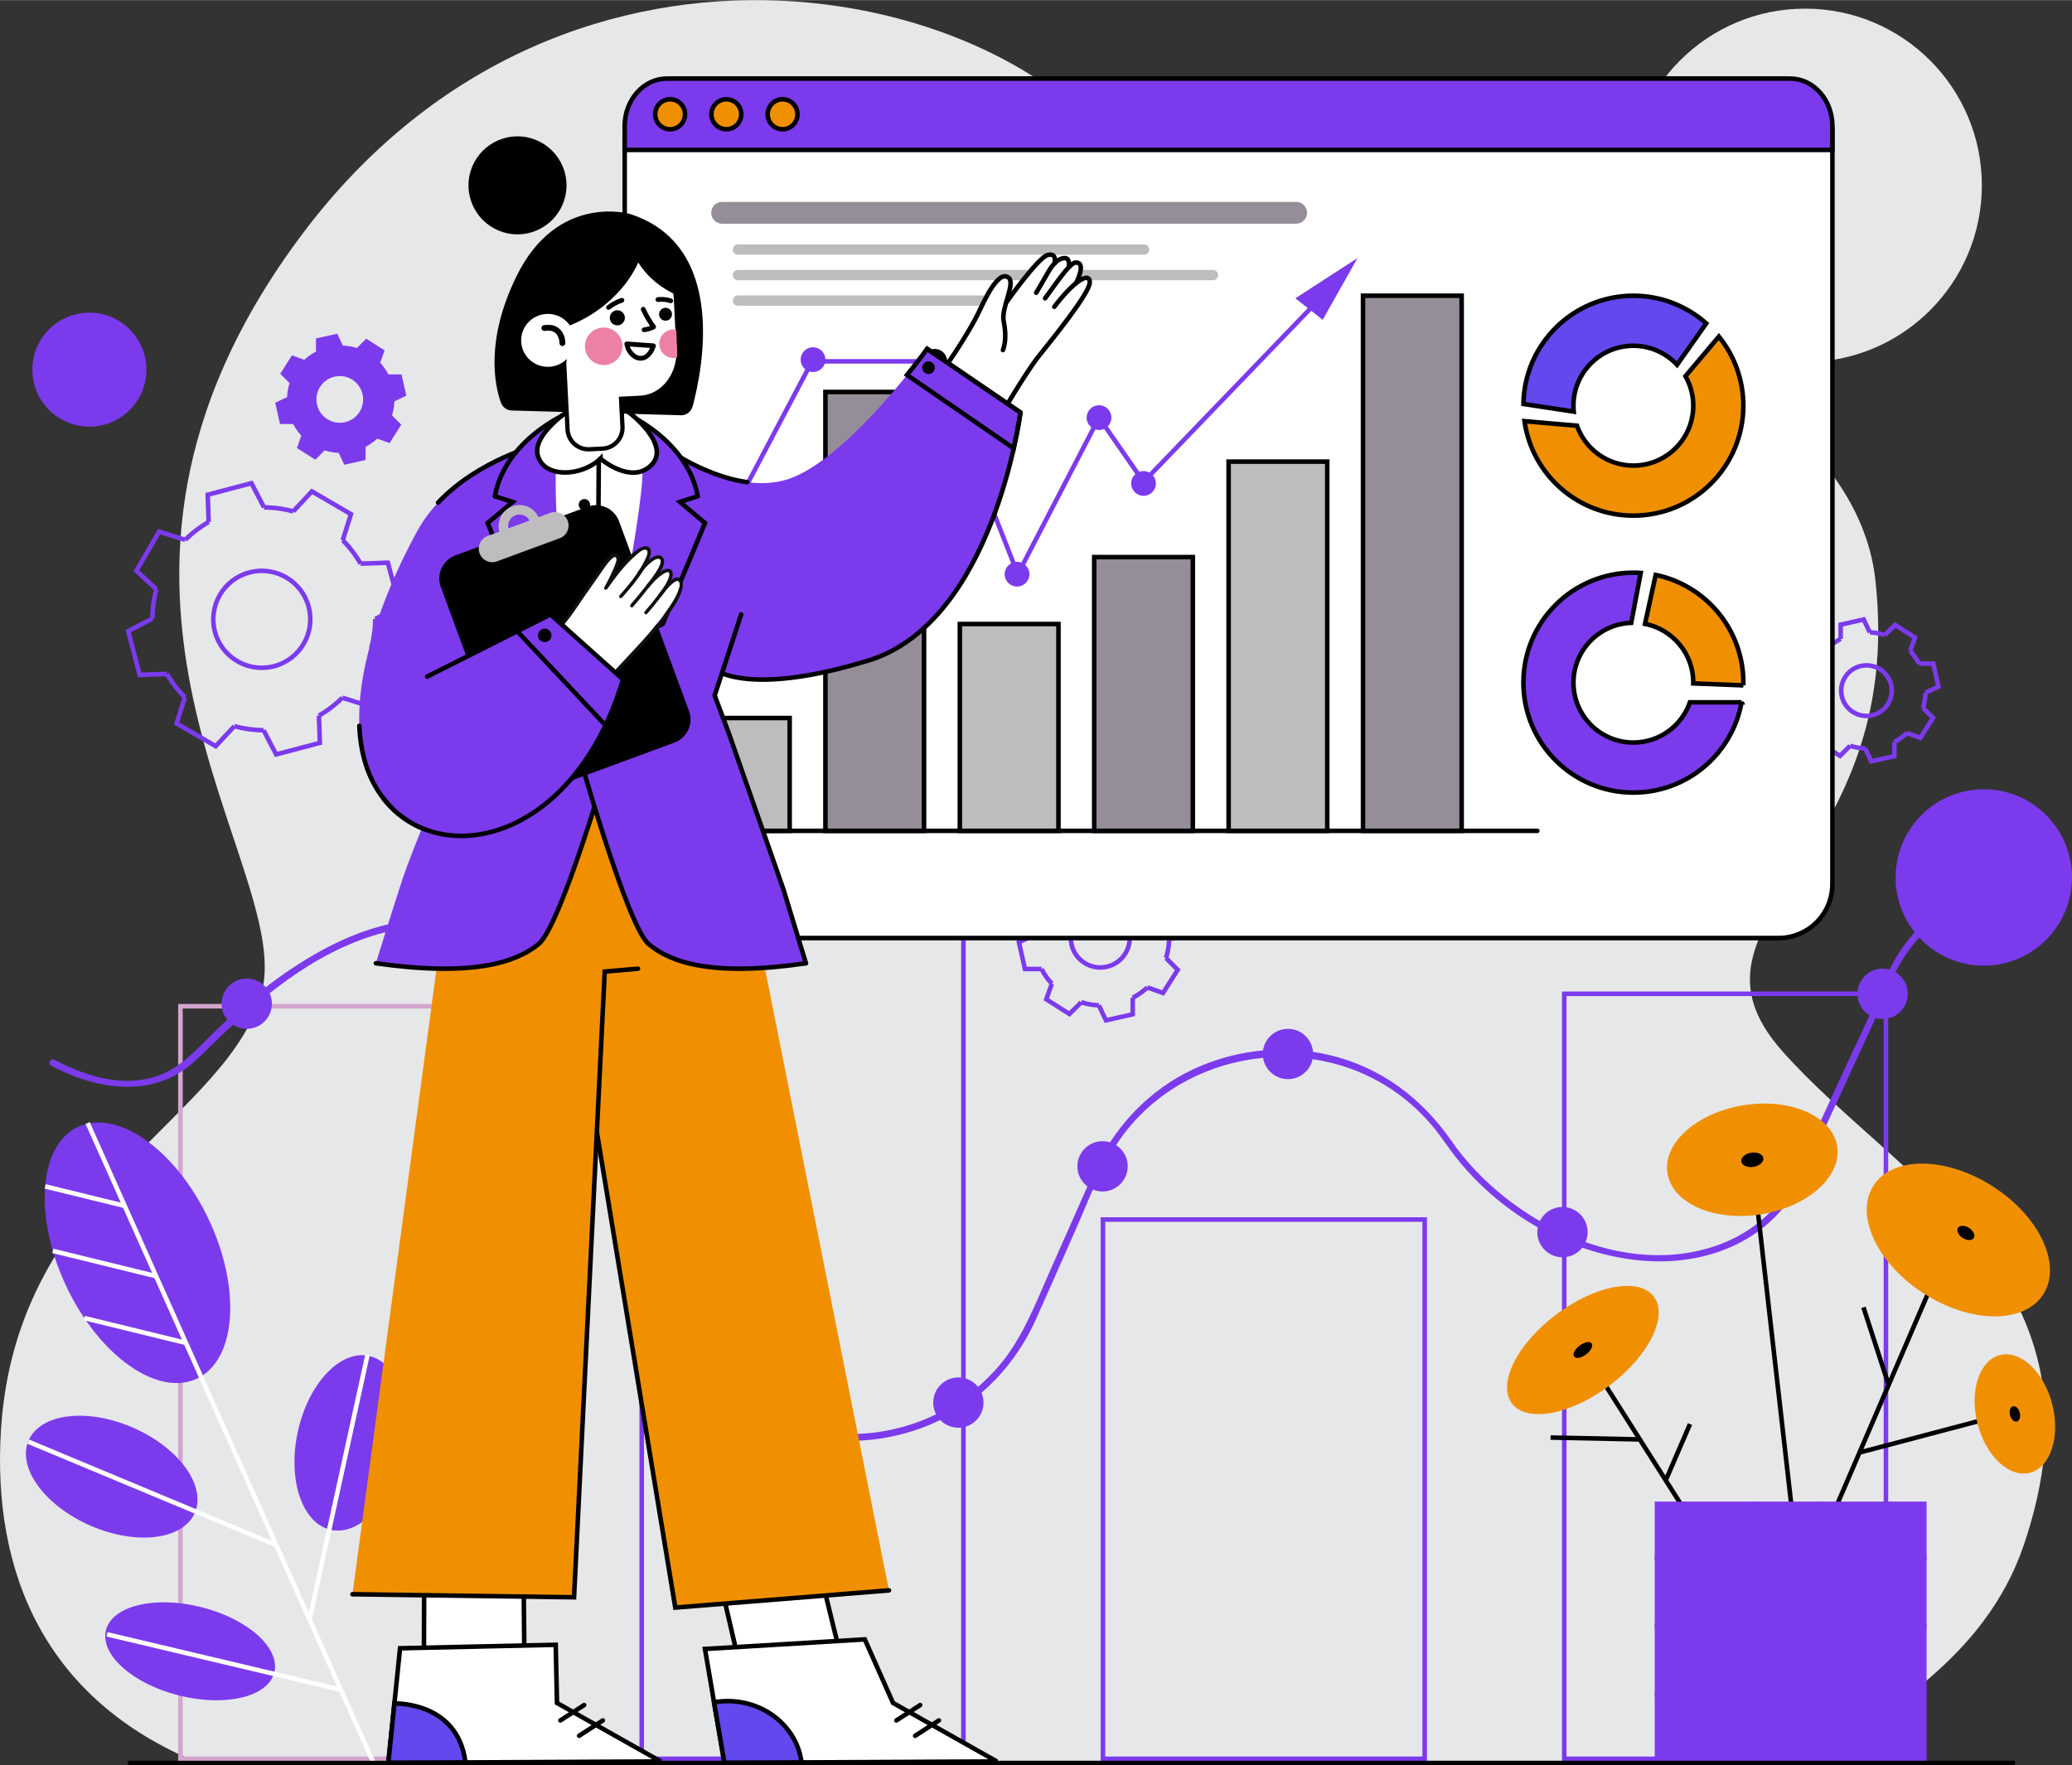 <?xml version="1.0" encoding="UTF-8"?>
<!DOCTYPE svg PUBLIC "-//W3C//DTD SVG 1.1//EN" "http://www.w3.org/Graphics/SVG/1.1/DTD/svg11.dtd">
<!-- Creator: CorelDRAW (Evaluation Version) -->
<svg xmlns="http://www.w3.org/2000/svg" xml:space="preserve" width="1901px" height="1620px" version="1.1" shape-rendering="geometricPrecision" text-rendering="geometricPrecision" image-rendering="optimizeQuality" fill-rule="evenodd" clip-rule="evenodd"
viewBox="0 0 190100 161978"
 xmlns:xlink="http://www.w3.org/1999/xlink"
 xmlns:xodm="http://www.corel.com/coreldraw/odm/2003">
 <rect x="0" y="0" width="190100" height="161978" fill="#333333" stroke="none"/>
 <g id="OBJECTS">
  <path fill="#7C3AED" fill-rule="nonzero" d="M190100 80508c0,4470 -3623,8093 -8093,8093 -4469,0 -8092,-3623 -8092,-8093 0,-4469 3623,-8092 8092,-8092 4470,0 8093,3623 8093,8092z"/>
  <path fill="#7C3AED" fill-rule="nonzero" d="M13433 33910c0,2889 -2342,5231 -5231,5231 -2889,0 -5231,-2342 -5231,-5231 0,-2889 2342,-5231 5231,-5231 2889,0 5231,2342 5231,5231z"/>
  <path fill="#E6E7E8" fill-rule="nonzero" d="M181829 16998c0,8956 -7260,16216 -16216,16216 -8956,0 -16216,-7260 -16216,-16216 0,-8956 7260,-16216 16216,-16216 8956,0 16216,7260 16216,16216z"/>
  <path fill="#E6E7E8" fill-rule="nonzero" d="M18200 161751l147781 0c6656,-4443 16125,-9553 19671,-19909 8395,-24523 -11374,-33251 -22140,-45405 -10765,-12154 11512,-17187 8533,-43357 -1532,-13462 -19523,-25764 -37923,-19294 -18400,6470 -21070,-1230 -29599,-16923 -9914,-18244 -52267,-28139 -76819,4647 -24552,32787 -868,57630 -3645,69355 -2776,11725 -22559,17769 -23971,40335 -819,13075 4014,24779 18112,30551z"/>
  <polygon fill="none" fill-rule="nonzero" stroke="#7C3AED" stroke-width="417" stroke-miterlimit="10" points="143515,161384 173030,161384 173030,91184 143515,91184 "/>
  <polygon fill="none" fill-rule="nonzero" stroke="#7C3AED" stroke-width="417" stroke-miterlimit="10" points="58875,161384 88390,161384 88390,65223 58875,65223 "/>
  <polygon fill="none" fill-rule="nonzero" stroke="#D4A5CF" stroke-width="417" stroke-miterlimit="10" points="16555,161384 46070,161384 46070,92326 16555,92326 "/>
  <polygon fill="none" fill-rule="nonzero" stroke="#7C3AED" stroke-width="417" stroke-miterlimit="10" points="101195,161384 130710,161384 130710,111901 101195,111901 "/>
  <polyline fill="none" stroke="#7C3AED" stroke-width="417" stroke-miterlimit="10" points="168874,58618 168877,57311 170987,56838 171548,58018 "/>
  <path fill="none" stroke="#7C3AED" stroke-width="417" stroke-miterlimit="10" d="M171548 58018c478,18 944,101 1389,242"/>
  <polyline fill="none" stroke="#7C3AED" stroke-width="417" stroke-miterlimit="10" points="172937,58260 173864,57337 175691,58495 175252,59726 "/>
  <path fill="none" stroke="#7C3AED" stroke-width="417" stroke-miterlimit="10" d="M175252 59726c317,343 592,730 812,1153"/>
  <polyline fill="none" stroke="#7C3AED" stroke-width="417" stroke-miterlimit="10" points="176064,60879 177371,60882 177845,62993 176664,63553 "/>
  <path fill="none" stroke="#7C3AED" stroke-width="417" stroke-miterlimit="10" d="M176664 63553c-19,478 -101,944 -242,1389"/>
  <polyline fill="none" stroke="#7C3AED" stroke-width="417" stroke-miterlimit="10" points="176422,64942 177345,65869 176187,67696 174956,67257 "/>
  <path fill="none" stroke="#7C3AED" stroke-width="417" stroke-miterlimit="10" d="M174956 67257c-343,318 -729,592 -1153,813"/>
  <polyline fill="none" stroke="#7C3AED" stroke-width="417" stroke-miterlimit="10" points="173803,68070 173800,69376 171689,69850 171129,68669 "/>
  <path fill="none" stroke="#7C3AED" stroke-width="417" stroke-miterlimit="10" d="M171129 68669c-478,-18 -944,-101 -1389,-242"/>
  <polyline fill="none" stroke="#7C3AED" stroke-width="417" stroke-miterlimit="10" points="169740,68427 168813,69350 166986,68192 167425,66961 "/>
  <path fill="none" stroke="#7C3AED" stroke-width="417" stroke-miterlimit="10" d="M167425 66961c-317,-343 -592,-729 -812,-1153"/>
  <polyline fill="none" stroke="#D4A5CF" stroke-width="417" stroke-miterlimit="10" points="166613,65808 165306,65805 164832,63695 166013,63134 "/>
  <path fill="none" stroke="#7C3AED" stroke-width="417" stroke-miterlimit="10" d="M166013 63134c18,-478 101,-944 242,-1389"/>
  <polyline fill="none" stroke="#D4A5CF" stroke-width="417" stroke-miterlimit="10" points="166255,61745 165332,60818 166490,58991 167722,59430 "/>
  <path fill="none" stroke="#7C3AED" stroke-width="417" stroke-miterlimit="10" d="M167722 59430c342,-317 729,-592 1152,-812"/>
  <path fill="none" stroke="#7C3AED" stroke-width="417" stroke-miterlimit="10" d="M168979 63873c280,1250 1521,2037 2772,1756 1250,-280 2036,-1521 1756,-2772 -281,-1250 -1522,-2036 -2772,-1756 -1251,281 -2037,1521 -1756,2772z"/>
  <polyline fill="none" stroke="#D4A5CF" stroke-width="417" stroke-miterlimit="10" points="98189,80541 98193,79020 100650,78469 101303,79843 "/>
  <path fill="none" stroke="#D4A5CF" stroke-width="417" stroke-miterlimit="10" d="M101303 79843c556,21 1099,118 1617,282"/>
  <polyline fill="none" stroke="#D4A5CF" stroke-width="417" stroke-miterlimit="10" points="102920,80125 103999,79050 106126,80398 105616,81832 "/>
  <path fill="none" stroke="#D4A5CF" stroke-width="417" stroke-miterlimit="10" d="M105616 81832c369,399 689,849 945,1342"/>
  <polyline fill="none" stroke="#D4A5CF" stroke-width="417" stroke-miterlimit="10" points="106561,83174 108083,83177 108634,85635 107260,86288 "/>
  <path fill="none" stroke="#7C3AED" stroke-width="417" stroke-miterlimit="10" d="M107260 86288c-22,555 -119,1099 -282,1617"/>
  <polyline fill="none" stroke="#7C3AED" stroke-width="417" stroke-miterlimit="10" points="106978,87905 108052,88984 106704,91111 105270,90600 "/>
  <path fill="none" stroke="#7C3AED" stroke-width="417" stroke-miterlimit="10" d="M105270 90600c-399,370 -848,689 -1342,946"/>
  <polyline fill="none" stroke="#7C3AED" stroke-width="417" stroke-miterlimit="10" points="103928,91546 103925,93067 101467,93619 100815,92244 "/>
  <path fill="none" stroke="#7C3AED" stroke-width="417" stroke-miterlimit="10" d="M100815 92244c-556,-22 -1100,-118 -1618,-281"/>
  <polyline fill="none" stroke="#7C3AED" stroke-width="417" stroke-miterlimit="10" points="99197,91963 98119,93037 95992,91689 96502,90255 "/>
  <path fill="none" stroke="#7C3AED" stroke-width="417" stroke-miterlimit="10" d="M96502 90255c-369,-399 -689,-849 -946,-1342"/>
  <polyline fill="none" stroke="#7C3AED" stroke-width="417" stroke-miterlimit="10" points="95556,88913 94035,88909 93484,86452 94858,85799 "/>
  <path fill="none" stroke="#D4A5CF" stroke-width="417" stroke-miterlimit="10" d="M94858 85799c22,-555 118,-1099 282,-1617"/>
  <polyline fill="none" stroke="#D4A5CF" stroke-width="417" stroke-miterlimit="10" points="95140,84182 94066,83103 95414,80976 96848,81486 "/>
  <path fill="none" stroke="#D4A5CF" stroke-width="417" stroke-miterlimit="10" d="M96848 81486c398,-369 848,-688 1341,-945"/>
  <path fill="none" stroke="#7C3AED" stroke-width="417" stroke-miterlimit="10" d="M98311 86660c327,1456 1772,2371 3228,2045 1455,-327 2371,-1772 2044,-3228 -326,-1456 -1771,-2371 -3227,-2044 -1456,326 -2371,1771 -2045,3227z"/>
  <path fill="#7C3AED" d="M28986 32255l2 -1208 1951 -437 518 1090c441,18 873,94 1284,224l856 -853 1689 1070 -405 1139c293,316 547,674 750,1065l1208 3 438 1951 -1091 518c-18,441 -94,872 -224,1284l853 856 -1070 1689 -1138 -406c-317,294 -674,547 -1066,751l-2 1208 -1951 437 -518 -1091c-442,-17 -873,-93 -1284,-223l-857 852 -1688 -1070 405 -1138c-293,-316 -547,-674 -751,-1065l-1208 -3 -437 -1951 1091 -518c17,-441 94,-872 223,-1284l-852 -856 1070 -1689 1138 405c317,-293 674,-546 1066,-750zm96 4857l0 0c259,1156 1406,1883 2562,1623 1156,-259 1883,-1406 1623,-2562 -259,-1155 -1406,-1882 -2562,-1623 -1155,259 -1882,1406 -1623,2562z"/>
  <polyline fill="none" stroke="#7C3AED" stroke-width="417" stroke-miterlimit="10" points="19144,47891 19057,45386 23068,44329 24226,46551 "/>
  <path fill="none" stroke="#7C3AED" stroke-width="417" stroke-miterlimit="10" d="M24226 46551c916,2 1816,128 2679,365"/>
  <polyline fill="none" stroke="#7C3AED" stroke-width="417" stroke-miterlimit="10" points="26905,46916 28615,45082 32199,47171 31446,49562 "/>
  <path fill="none" stroke="#7C3AED" stroke-width="417" stroke-miterlimit="10" d="M31446 49562c632,634 1186,1356 1638,2152"/>
  <polyline fill="none" stroke="#7C3AED" stroke-width="417" stroke-miterlimit="10" points="33084,51714 35589,51626 36646,55638 34424,56796 "/>
  <path fill="none" stroke="#7C3AED" stroke-width="417" stroke-miterlimit="10" d="M34424 56796c-3,916 -128,1816 -365,2679"/>
  <polyline fill="none" stroke="#7C3AED" stroke-width="417" stroke-miterlimit="10" points="34059,59475 35893,61185 33804,64769 31412,64016 "/>
  <path fill="none" stroke="#7C3AED" stroke-width="417" stroke-miterlimit="10" d="M31412 64016c-634,632 -1355,1186 -2151,1638"/>
  <polyline fill="none" stroke="#7C3AED" stroke-width="417" stroke-miterlimit="10" points="29261,65654 29348,68159 25337,69216 24179,66993 "/>
  <path fill="none" stroke="#7C3AED" stroke-width="417" stroke-miterlimit="10" d="M24179 66993c-917,-1 -1817,-127 -2680,-364"/>
  <polyline fill="none" stroke="#7C3AED" stroke-width="417" stroke-miterlimit="10" points="21499,66629 19789,68462 16206,66374 16959,63982 "/>
  <path fill="none" stroke="#7C3AED" stroke-width="417" stroke-miterlimit="10" d="M16959 63982c-632,-633 -1186,-1355 -1639,-2151"/>
  <polyline fill="none" stroke="#7C3AED" stroke-width="417" stroke-miterlimit="10" points="15320,61831 12816,61918 11758,57907 13981,56749 "/>
  <path fill="none" stroke="#7C3AED" stroke-width="417" stroke-miterlimit="10" d="M13981 56749c2,-916 127,-1817 365,-2680"/>
  <polyline fill="none" stroke="#7C3AED" stroke-width="417" stroke-miterlimit="10" points="14346,54069 12512,52360 14601,48776 16992,49529 "/>
  <path fill="none" stroke="#7C3AED" stroke-width="417" stroke-miterlimit="10" d="M16992 49529c634,-632 1356,-1185 2152,-1638"/>
  <path fill="none" stroke="#7C3AED" stroke-width="417" stroke-miterlimit="10" d="M19717 57955c627,2376 3061,3795 5437,3168 2376,-626 3795,-3060 3169,-5436 -626,-2377 -3061,-3796 -5437,-3169 -2376,626 -3795,3060 -3169,5437z"/>
  <path fill="#7C3AED" fill-rule="nonzero" d="M187171 81590c-4848,-560 -9312,974 -12306,4924 -1516,1999 -2353,4231 -3300,6521 -448,1082 -983,2137 -1472,3201 -1406,3056 -2824,6106 -4218,9168 -766,1682 -1372,3321 -2546,4788 -1373,1716 -3183,3051 -5224,3865 -8952,3572 -19802,-1952 -24950,-9384 -2702,-3902 -6479,-6758 -11171,-7865 -4427,-1044 -9183,-453 -13214,1654 -3820,1996 -6724,5272 -8466,9190 -1340,3013 -2672,6029 -4008,9043 -1303,2943 -2454,6011 -4541,8510 -2877,3444 -7006,5661 -11450,6235 -4326,559 -8817,-415 -12480,-2796 -3460,-2249 -5919,-5652 -7237,-9539 -2107,-6217 -4182,-12445 -6274,-18668 -857,-2551 -1622,-5175 -2837,-7584 -2074,-4114 -5524,-7574 -10229,-8298 -4944,-761 -9894,1350 -13968,3974 -2797,1802 -5363,3960 -7739,6284 -1746,1709 -3219,3446 -5677,4086 -3040,792 -6174,-241 -8862,-1656 -355,-187 -671,352 -315,539 4366,2300 9646,3079 13448,-653 4594,-4508 9418,-9022 15645,-11136 4559,-1547 9563,-1317 13299,1984 2916,2576 4460,6162 5673,9772 2207,6566 4414,13132 6621,19697 915,2725 1900,5350 3692,7654 2635,3388 6442,5739 10628,6661 4097,902 8454,455 12261,-1317 4089,-1903 7251,-5295 9090,-9388 1213,-2701 2399,-5415 3598,-8122 1265,-2854 2371,-5960 4198,-8515 5850,-8183 17900,-9901 25836,-3742 1010,783 1933,1678 2757,2654 760,900 1333,1824 2057,2752 1522,1953 3332,3667 5348,5102 3758,2676 8315,4423 12952,4549 4134,112 8309,-1199 11218,-4230 2259,-2354 3284,-5516 4624,-8429 1443,-3138 2886,-6276 4330,-9414 852,-1853 1450,-3766 2538,-5515 1315,-2114 3094,-3949 5375,-5006 2283,-1058 4827,-1210 7296,-925 399,46 396,-579 0,-625z"/>
  <path fill="#7C3AED" fill-rule="nonzero" d="M120473 96708c0,1275 -1033,2308 -2308,2308 -1274,0 -2307,-1033 -2307,-2308 0,-1274 1033,-2307 2307,-2307 1275,0 2308,1033 2308,2307z"/>
  <path fill="#7C3AED" fill-rule="nonzero" d="M145659 113053c0,1275 -1033,2308 -2307,2308 -1275,0 -2308,-1033 -2308,-2308 0,-1274 1033,-2307 2308,-2307 1274,0 2307,1033 2307,2307z"/>
  <path fill="#D4A5CF" fill-rule="nonzero" d="M167921 107016c0,1275 -1034,2308 -2308,2308 -1274,0 -2308,-1033 -2308,-2308 0,-1274 1034,-2307 2308,-2307 1274,0 2308,1033 2308,2307z"/>
  <path fill="#7C3AED" fill-rule="nonzero" d="M175034 91184c0,1274 -1033,2307 -2308,2307 -1274,0 -2307,-1033 -2307,-2307 0,-1275 1033,-2308 2307,-2308 1275,0 2308,1033 2308,2308z"/>
  <path fill="#7C3AED" fill-rule="nonzero" d="M90235 128697c0,1275 -1033,2308 -2308,2308 -1274,0 -2307,-1033 -2307,-2308 0,-1274 1033,-2307 2307,-2307 1275,0 2308,1033 2308,2307z"/>
  <path fill="#7C3AED" fill-rule="nonzero" d="M103463 107016c0,1275 -1033,2308 -2308,2308 -1274,0 -2307,-1033 -2307,-2308 0,-1274 1033,-2307 2307,-2307 1275,0 2308,1033 2308,2307z"/>
  <path fill="#7C3AED" fill-rule="nonzero" d="M24947 92093c0,1274 -1033,2308 -2307,2308 -1275,0 -2308,-1034 -2308,-2308 0,-1274 1033,-2308 2308,-2308 1274,0 2307,1034 2307,2308z"/>
  <path fill="#7C3AED" fill-rule="nonzero" d="M27328 131346c-967,4407 387,8448 3025,9028 2638,579 5561,-2523 6529,-6930 967,-4406 -387,-8448 -3025,-9027 -2638,-579 -5561,2523 -6529,6929z"/>
  <path fill="#7C3AED" fill-rule="nonzero" d="M9723 149582c-562,2240 2440,4923 6705,5994 4265,1070 8178,123 8740,-2116 562,-2239 -2439,-4922 -6704,-5993 -4266,-1071 -8179,-124 -8741,2115z"/>
  <path fill="#7C3AED" fill-rule="nonzero" d="M2629 132168c-1082,2481 1451,5981 5660,7818 4208,1838 8498,1316 9581,-1164 1083,-2481 -1451,-5982 -5659,-7819 -4209,-1837 -8498,-1316 -9582,1165z"/>
  <path fill="#7C3AED" fill-rule="nonzero" d="M6087 118036c3017,6378 8385,10167 11989,8462 3603,-1705 4078,-8258 1060,-14636 -3017,-6378 -8385,-10167 -11989,-8462 -3603,1705 -4078,8258 -1060,14636z"/>
  <line fill="none" fill-rule="nonzero" stroke="white" stroke-width="417" stroke-miterlimit="10" x1="34282" y1="161782" x2="8042" y2= "103043" />
  <line fill="none" fill-rule="nonzero" stroke="white" stroke-width="417" stroke-miterlimit="10" x1="33716" y1="124331" x2="28397" y2= "148607" />
  <line fill="none" fill-rule="nonzero" stroke="white" stroke-width="417" stroke-miterlimit="10" x1="31275" y1="155049" x2="9815" y2= "149962" />
  <line fill="none" fill-rule="nonzero" stroke="white" stroke-width="417" stroke-miterlimit="10" x1="25345" y1="141777" x2="2593" y2= "132284" />
  <line fill="none" fill-rule="nonzero" stroke="white" stroke-width="417" stroke-miterlimit="10" x1="17057" y1="123222" x2="7735" y2= "120940" />
  <line fill="none" fill-rule="nonzero" stroke="white" stroke-width="417" stroke-miterlimit="10" x1="14437" y1="117126" x2="4845" y2= "114776" />
  <line fill="none" fill-rule="nonzero" stroke="white" stroke-width="417" stroke-miterlimit="10" x1="11415" y1="110641" x2="4143" y2= "108860" />
  <path fill="white" fill-rule="nonzero" stroke="#010001" stroke-width="417" stroke-miterlimit="2.613" d="M163169 86069l-100909 0c-2732,0 -4947,-2216 -4947,-4948l0 -68973c0,-2732 2215,-4948 4947,-4948l100909 0c2733,0 4948,2216 4948,4948l0 68973c0,2732 -2215,4948 -4948,4948z"/>
  <path fill="#7C3AED" fill-rule="nonzero" stroke="#010001" stroke-width="417" stroke-miterlimit="2.613" d="M164244 7200l-103059 0c-2139,0 -3872,1955 -3872,4367l0 2182 110804 0 0 -2182c0,-2412 -1734,-4367 -3873,-4367z"/>
  <path fill="#F09001" fill-rule="nonzero" stroke="#010001" stroke-width="417" stroke-miterlimit="10" d="M62847 10475c0,760 -612,1376 -1368,1376 -755,0 -1367,-616 -1367,-1376 0,-760 612,-1376 1367,-1376 756,0 1368,616 1368,1376z"/>
  <path fill="#F09001" fill-rule="nonzero" stroke="#010001" stroke-width="417" stroke-miterlimit="10" d="M68007 10475c0,760 -613,1376 -1368,1376 -756,0 -1368,-616 -1368,-1376 0,-760 612,-1376 1368,-1376 755,0 1368,616 1368,1376z"/>
  <path fill="#F09001" fill-rule="nonzero" stroke="#010001" stroke-width="417" stroke-miterlimit="10" d="M73166 10475c0,760 -612,1376 -1368,1376 -755,0 -1368,-616 -1368,-1376 0,-760 613,-1376 1368,-1376 756,0 1368,616 1368,1376z"/>
  <path fill="#958E99" fill-rule="nonzero" d="M66253 20518l52665 0c553,0 1001,-448 1001,-1002 0,-553 -448,-1001 -1001,-1001l-52665 0c-554,0 -1002,448 -1002,1001 0,554 448,1002 1002,1002z"/>
  <path fill="#BFBCBF" fill-rule="nonzero" d="M67707 23364l37259 0c262,0 475,-213 475,-474 0,-262 -213,-475 -475,-475l-37259 0c-262,0 -475,213 -475,475 0,261 213,474 475,474z"/>
  <path fill="#BFBCBF" fill-rule="nonzero" d="M67707 25704l43579 0c262,0 475,-212 475,-474 0,-262 -213,-474 -475,-474l-43579 0c-262,0 -475,212 -475,474 0,262 213,474 475,474z"/>
  <path fill="#BFBCBF" fill-rule="nonzero" d="M67707 28045l24404 0c262,0 474,-212 474,-474 0,-262 -212,-475 -474,-475l-24404 0c-262,0 -475,213 -475,475 0,262 213,474 475,474z"/>
  <path fill="#6248ED" fill-rule="nonzero" stroke="#010001" stroke-width="417" stroke-miterlimit="2.613" d="M149856 27126c-5520,0 -10002,4433 -10086,9933l4616 703c-18,-180 -28,-362 -28,-546 0,-3036 2462,-5498 5498,-5498 1584,0 3007,674 4010,1745l2678 -3799c-1780,-1578 -4121,-2538 -6688,-2538z"/>
  <path fill="#F09001" fill-rule="nonzero" stroke="#010001" stroke-width="417" stroke-miterlimit="2.613" d="M149856 47306c5573,0 10090,-4518 10090,-10090 0,-2404 -842,-4609 -2244,-6342l-3065 3634c454,800 717,1722 717,2708 0,3036 -2462,5498 -5498,5498 -2391,0 -4420,-1530 -5177,-3662 -1312,-110 -3337,-282 -4812,-418 690,4901 4898,8672 9989,8672z"/>
  <path fill="#F09001" fill-rule="nonzero" stroke="#010001" stroke-width="417" stroke-miterlimit="2.613" d="M159942 62881c2,-83 6,-166 6,-250 0,-4871 -3452,-8936 -8043,-9882l-980 4490c2526,497 4431,2721 4431,5392 0,24 -3,48 -4,71l4590 179z"/>
  <path fill="#7C3AED" fill-rule="nonzero" stroke="#010001" stroke-width="417" stroke-miterlimit="2.613" d="M159784 64436l-4737 0c-748,2149 -2786,3693 -5189,3693 -3036,0 -5498,-2461 -5498,-5498 0,-2968 2355,-5381 5298,-5487l873 -4578c-223,-15 -447,-25 -673,-25 -5572,0 -10090,4518 -10090,10090 0,5573 4518,10090 10090,10090 4956,0 9075,-3574 9926,-8285z"/>
  <line fill="none" fill-rule="nonzero" stroke="#010001" stroke-width="417" stroke-linecap="round" stroke-miterlimit="10" x1="59012" y1="76230" x2="141044" y2= "76230" />
  <polygon fill="#958E99" fill-rule="nonzero" stroke="#010001" stroke-width="417" stroke-miterlimit="2.613" points="134102,76230 125052,76230 125052,27126 134102,27126 "/>
  <polygon fill="#958E99" fill-rule="nonzero" stroke="#010001" stroke-width="417" stroke-miterlimit="2.613" points="109440,76230 100391,76230 100391,51111 109440,51111 "/>
  <polygon fill="#BFBCBF" fill-rule="nonzero" stroke="#010001" stroke-width="417" stroke-miterlimit="2.613" points="121771,76230 112722,76230 112722,42349 121771,42349 "/>
  <polygon fill="#958E99" fill-rule="nonzero" stroke="#010001" stroke-width="417" stroke-miterlimit="2.613" points="84779,76230 75730,76230 75730,35959 84779,35959 "/>
  <polygon fill="#BFBCBF" fill-rule="nonzero" stroke="#010001" stroke-width="417" stroke-miterlimit="2.613" points="72449,76230 63399,76230 63399,65879 72449,65879 "/>
  <polygon fill="#BFBCBF" fill-rule="nonzero" stroke="#010001" stroke-width="417" stroke-miterlimit="2.613" points="97110,76230 88061,76230 88061,57252 97110,57252 "/>
  <polyline fill="none" fill-rule="nonzero" stroke="#7C3AED" stroke-width="417" stroke-miterlimit="10" points="65271,50662 74503,33146 85710,33146 93385,52679 100832,38312 104916,44212 120292,28235 "/>
  <path fill="#7C3AED" fill-rule="nonzero" d="M101968 38312c0,628 -508,1137 -1136,1137 -627,0 -1136,-509 -1136,-1137 0,-627 509,-1136 1136,-1136 628,0 1136,509 1136,1136z"/>
  <path fill="#7C3AED" fill-rule="nonzero" d="M106052 44353c0,627 -509,1136 -1136,1136 -628,0 -1136,-509 -1136,-1136 0,-628 508,-1136 1136,-1136 627,0 1136,508 1136,1136z"/>
  <path fill="#7C3AED" fill-rule="nonzero" d="M94446 52679c0,627 -508,1136 -1136,1136 -627,0 -1136,-509 -1136,-1136 0,-628 509,-1136 1136,-1136 628,0 1136,508 1136,1136z"/>
  <path fill="#010001" fill-rule="nonzero" d="M86896 33146c0,627 -509,1136 -1136,1136 -628,0 -1137,-509 -1137,-1136 0,-628 509,-1137 1137,-1137 627,0 1136,509 1136,1137z"/>
  <path fill="#7C3AED" fill-rule="nonzero" d="M75730 32992c0,627 -509,1136 -1136,1136 -628,0 -1136,-509 -1136,-1136 0,-628 508,-1137 1136,-1137 627,0 1136,509 1136,1137z"/>
  <polygon fill="#7C3AED" fill-rule="nonzero" points="118844,27361 121355,29337 124545,23672 "/>
  <path fill="white" fill-rule="nonzero" d="M91655 38532l-5877 -3162 3607 -5625c0,0 1001,-2523 1453,-3272 452,-749 1097,-1256 1402,-1125 304,130 554,367 520,1104 -34,737 -107,1039 -107,1039 0,0 2129,-3038 2684,-3515 555,-476 1104,-617 1315,-516 212,101 -230,1096 -230,1096 0,0 826,-854 1198,-887 373,-33 653,396 596,692 0,0 755,-548 891,-67 136,480 -253,1579 -253,1579 0,0 854,-790 1132,-21 278,768 -2739,4365 -3175,4919 -436,555 -4046,5741 -4046,5741l-1110 2020z"/>
  <path fill="none" fill-rule="nonzero" stroke="#010001" stroke-width="417" stroke-linecap="round" stroke-miterlimit="10" d="M96731 28142c1696,-2246 3188,-3265 3255,-2290 68,974 -3571,5413 -4750,6906 -1179,1494 -3692,5792 -3692,5792"/>
  <polyline fill="none" fill-rule="nonzero" stroke="#010001" stroke-width="417" stroke-linecap="round" stroke-miterlimit="10" points="91544,38550 85760,35259 86212,34407 "/>
  <path fill="none" fill-rule="nonzero" stroke="#010001" stroke-width="417" stroke-linecap="round" stroke-miterlimit="10" d="M86212 34407c0,0 2571,-3569 3692,-5990 1120,-2421 2003,-3474 2640,-2939 637,535 -705,2785 -461,3975 244,1191 158,2075 -68,2662"/>
  <path fill="none" fill-rule="nonzero" stroke="#010001" stroke-width="417" stroke-linecap="round" stroke-miterlimit="10" d="M98721 25976c0,0 1027,-1942 -51,-1894 -571,25 -2177,2491 -2785,3279"/>
  <path fill="none" fill-rule="nonzero" stroke="#010001" stroke-width="417" stroke-linecap="round" stroke-miterlimit="10" d="M98073 24500c0,0 101,-700 -260,-806 -401,-119 -1056,244 -1597,1186 -1027,1789 -1149,1973 -1149,1973"/>
  <path fill="none" fill-rule="nonzero" stroke="#010001" stroke-width="417" stroke-linecap="round" stroke-miterlimit="10" d="M96744 24165c0,0 281,-974 -601,-785 -882,188 -3845,4403 -3845,4403"/>
  <path fill="#7C3AED" fill-rule="nonzero" d="M60499 40708c0,0 6970,5362 12401,3028 5430,-2334 12161,-11735 12161,-11735l8557 5837c0,0 -2446,19244 -13953,22765 -11507,3521 -14374,637 -14374,637l-5050 -1725 258 -18807z"/>
  <path fill="#7C3AED" fill-rule="nonzero" stroke="#010001" stroke-width="417" stroke-miterlimit="2.613" d="M85061 32001l8557 5837c0,0 -166,1305 -614,3295l-9787 -6735c1137,-1410 1844,-2397 1844,-2397z"/>
  <path fill="#010001" fill-rule="nonzero" d="M85771 33700c16,321 -232,595 -554,610 -321,16 -594,-231 -610,-553 -16,-321 231,-595 553,-611 321,-16 595,232 611,554z"/>
  <line fill="none" fill-rule="nonzero" stroke="#010001" stroke-width="417" stroke-linecap="round" stroke-miterlimit="10" x1="85061" y1="32001" x2="93618" y2= "37838" />
  <path fill="none" fill-rule="nonzero" stroke="#010001" stroke-width="417" stroke-linecap="round" stroke-miterlimit="10" d="M93618 37838c0,0 -2446,19244 -13953,22765 -11507,3521 -14374,637 -14374,637"/>
  <polyline fill="none" fill-rule="nonzero" stroke="#010001" stroke-width="417" stroke-linecap="round" stroke-miterlimit="10" points="65291,61240 60241,59515 60499,40708 "/>
  <path fill="none" fill-rule="nonzero" stroke="#010001" stroke-width="417" stroke-linecap="round" stroke-miterlimit="10" d="M60499 40708c0,0 3847,2960 8052,3524"/>
  <path fill="#7C3AED" fill-rule="nonzero" d="M43493 59910l-409 206 280 -141 -55 -478 -515 -4516 6635 -14188c0,0 -7866,1960 -11135,7903 -3268,5944 -8291,17936 -3098,24582 3271,4187 9672,4422 14852,478l-6555 -13846z"/>
  <path fill="none" fill-rule="nonzero" stroke="#010001" stroke-width="417" stroke-linecap="round" stroke-miterlimit="10" d="M40193 46111c3714,-3942 9236,-5318 9236,-5318"/>
  <polyline fill="none" fill-rule="nonzero" stroke="#010001" stroke-width="417" stroke-linecap="round" stroke-miterlimit="10" points="42794,54981 43364,59975 50048,73756 "/>
  <path fill="none" fill-rule="nonzero" stroke="#010001" stroke-width="417" stroke-linecap="round" stroke-miterlimit="10" d="M50048 73756c-5241,4187 -11519,3788 -14852,-478 -1473,-1885 -2124,-4199 -2226,-6684"/>
  <polygon fill="white" fill-rule="nonzero" stroke="#010001" stroke-width="417" stroke-miterlimit="2.613" points="73942,138967 77443,153240 68156,154091 64899,140044 "/>
  <polygon fill="white" fill-rule="nonzero" stroke="#010001" stroke-width="417" stroke-miterlimit="2.613" points="79342,150426 64678,151305 66460,161754 91458,161631 81934,156260 "/>
  <line fill="none" fill-rule="nonzero" stroke="#010001" stroke-width="417" stroke-linecap="round" stroke-miterlimit="10" x1="86142" y1="157864" x2="83962" y2= "159274" />
  <line fill="none" fill-rule="nonzero" stroke="#010001" stroke-width="417" stroke-linecap="round" stroke-miterlimit="10" x1="84425" y1="156453" x2="82245" y2= "157864" />
  <path fill="#6248ED" fill-rule="nonzero" stroke="#010001" stroke-width="417" stroke-miterlimit="2.613" d="M66460 161754l-947 -5554c403,-69 816,-110 1241,-110 3505,0 6390,2461 6783,5629l-7077 35z"/>
  <polygon fill="white" fill-rule="nonzero" stroke="#010001" stroke-width="417" stroke-miterlimit="2.613" points="47986,139247 48127,153942 38892,152645 38937,138226 "/>
  <polygon fill="white" fill-rule="nonzero" stroke="#010001" stroke-width="417" stroke-miterlimit="2.613" points="50985,150924 36704,151242 35628,161754 60626,161631 51102,156260 "/>
  <line fill="none" fill-rule="nonzero" stroke="#010001" stroke-width="417" stroke-linecap="round" stroke-miterlimit="10" x1="55310" y1="157864" x2="53130" y2= "159274" />
  <line fill="none" fill-rule="nonzero" stroke="#010001" stroke-width="417" stroke-linecap="round" stroke-miterlimit="10" x1="53593" y1="156453" x2="51413" y2= "157864" />
  <path fill="#6248ED" fill-rule="nonzero" stroke="#010001" stroke-width="417" stroke-miterlimit="2.613" d="M35628 161754l557 -5445c0,0 5819,-219 6520,5410l-7077 35z"/>
  <path fill="white" fill-rule="nonzero" d="M40808 81779c0,0 18656,338 24163,934 5508,595 -1121,-13204 -1121,-13204l-17773 0 -5269 12270z"/>
  <polygon fill="#F09001" fill-rule="nonzero" points="52592,90770 61955,147508 81558,145929 68061,78222 50047,78222 "/>
  <polyline fill="none" fill-rule="nonzero" stroke="#010001" stroke-width="417" stroke-linecap="round" stroke-miterlimit="10" points="52667,91184 61955,147508 81558,145929 "/>
  <polyline fill="none" fill-rule="nonzero" stroke="#3A4936" stroke-width="104" stroke-miterlimit="10" points="58534,88881 55481,89145 53668,113524 "/>
  <polygon fill="#F09001" fill-rule="nonzero" points="58534,88881 55481,89145 52667,146564 32336,146284 40834,83057 41746,77079 62654,71366 "/>
  <polyline fill="none" fill-rule="nonzero" stroke="#010001" stroke-width="417" stroke-linecap="round" stroke-miterlimit="10" points="58534,88881 55481,89145 52667,146564 32336,146284 "/>
  <path fill="white" fill-rule="nonzero" d="M50156 49832c0,0 -715,-5991 -417,-7729 297,-1738 1250,-3762 2768,-3852 1519,-89 5329,30 6044,1012 714,983 2113,2323 1607,5835 -506,3513 -2679,16364 -2679,16364l-1556 3761 -2759 0 -3008 -15391z"/>
  <line fill="none" fill-rule="nonzero" stroke="#010001" stroke-width="417" stroke-linecap="round" stroke-miterlimit="10" x1="54953" y1="39607" x2="54728" y2= "73938" />
  <path fill="#010001" fill-rule="nonzero" d="M54138 46304c0,288 -233,521 -521,521 -288,0 -521,-233 -521,-521 0,-288 233,-521 521,-521 288,0 521,233 521,521z"/>
  <path fill="#010001" fill-rule="nonzero" d="M53947 51183c0,288 -234,521 -521,521 -288,0 -521,-233 -521,-521 0,-288 233,-521 521,-521 287,0 521,233 521,521z"/>
  <path fill="#010001" fill-rule="nonzero" d="M54138 56062c0,288 -233,521 -521,521 -288,0 -521,-233 -521,-521 0,-288 233,-521 521,-521 288,0 521,233 521,521z"/>
  <path fill="#010001" fill-rule="nonzero" d="M54138 60941c0,288 -233,521 -521,521 -288,0 -521,-233 -521,-521 0,-288 233,-521 521,-521 288,0 521,233 521,521z"/>
  <path fill="#7C3AED" fill-rule="nonzero" d="M53164 67796l903 195c0,0 -2315,-14334 -2607,-16075 -292,-1742 -1088,-12009 382,-12591 1469,-583 5401,-270 5401,-270 0,0 1516,530 1695,4128 178,3597 -4250,25188 -4250,25188l1428 -294 8562 -20091 -2292 -1935 1531 -525c0,0 -485,-2666 -1848,-4058 -1363,-1391 -3799,-3350 -5141,-3753 -1341,-402 -4585,-784 -7059,1456 -2475,2239 -4264,3850 -4464,6355l1625 525 -2293 1935 4814 11474 3613 8336z"/>
  <path fill="none" fill-rule="nonzero" stroke="#010001" stroke-width="417" stroke-linecap="round" stroke-miterlimit="10" d="M53439 68371c-1748,-3639 -8702,-20385 -8702,-20385"/>
  <polyline fill="none" fill-rule="nonzero" stroke="#010001" stroke-width="417" stroke-linecap="round" stroke-miterlimit="10" points="44737,47986 47030,46051 45405,45526 "/>
  <path fill="none" fill-rule="nonzero" stroke="#010001" stroke-width="417" stroke-linecap="round" stroke-miterlimit="10" d="M45405 45526c936,-5229 6686,-7632 6686,-7632"/>
  <line fill="none" fill-rule="nonzero" stroke="#010001" stroke-width="417" stroke-linecap="round" stroke-miterlimit="10" x1="52091" y1="37894" x2="57325" y2= "37894" />
  <path fill="none" fill-rule="nonzero" stroke="#010001" stroke-width="417" stroke-linecap="round" stroke-miterlimit="10" d="M57325 37894c0,0 5749,2403 6685,7632"/>
  <polyline fill="none" fill-rule="nonzero" stroke="#010001" stroke-width="417" stroke-linecap="round" stroke-miterlimit="10" points="64010,45526 62386,46051 64678,47986 "/>
  <path fill="none" fill-rule="nonzero" stroke="#010001" stroke-width="417" stroke-linecap="round" stroke-miterlimit="10" d="M64678 47986c0,0 -6953,16746 -8701,20385"/>
  <path fill="#7C3AED" fill-rule="nonzero" d="M34484 88383c8870,1254 12844,-59 14932,-1762 2088,-1704 6685,-17721 6685,-17721l-15606 2932c0,0 -2404,5358 -3607,8954 -666,1989 -2404,7597 -2404,7597z"/>
  <path fill="none" fill-rule="nonzero" stroke="#010001" stroke-width="417" stroke-linecap="round" stroke-miterlimit="10" d="M56101 68900c0,0 -4597,16017 -6685,17721 -2088,1703 -6062,3016 -14932,1762"/>
  <path fill="#7C3AED" fill-rule="nonzero" d="M71619 80786c-1163,-3596 -4507,-12812 -4507,-12812l-10 0 -1534 -4165 2489 -7892 -2381 -1150 -11538 6400 -945 7297 -288 10c0,0 4589,16443 6607,18147 2017,1703 5858,3016 14430,1762 0,0 -1680,-5608 -2323,-7597z"/>
  <path fill="none" fill-rule="nonzero" stroke="#010001" stroke-width="417" stroke-linecap="round" stroke-miterlimit="10" d="M52905 68474c0,0 4589,16443 6607,18147 2017,1703 5858,3016 14430,1762"/>
  <polyline fill="none" fill-rule="nonzero" stroke="#010001" stroke-width="417" stroke-linecap="round" stroke-miterlimit="10" points="73942,88383 71888,81635 66865,67268 65568,63809 68000,56376 "/>
  <path fill="#010001" fill-rule="nonzero" d="M61874 68135l-12113 4465c-1171,431 -2471,-168 -2902,-1339l-6416 -17406c-431,-1171 168,-2471 1340,-2903l12113 -4464c1171,-432 2470,168 2902,1339l6415 17406c432,1171 -168,2470 -1339,2902z"/>
  <path fill="#BFBCBF" fill-rule="nonzero" d="M51353 49380l-5760 2123c-642,237 -1356,-92 -1592,-735 -237,-643 92,-1356 734,-1593l5760 -2123c643,-237 1356,92 1593,735 237,643 -92,1356 -735,1593z"/>
  <path fill="#BFBCBF" fill-rule="nonzero" d="M47003 46450c-994,366 -1502,1468 -1136,2461 366,993 1468,1502 2461,1136 993,-366 1501,-1468 1135,-2461 -366,-993 -1467,-1502 -2460,-1136zm1024 2780l0 0c-542,200 -1144,-77 -1344,-620 -199,-542 78,-1143 620,-1343 543,-200 1144,77 1344,620 200,542 -78,1143 -620,1343z"/>
  <path fill="white" fill-rule="nonzero" d="M52375 65770c0,0 9428,-9241 9983,-11915 465,-2242 -3492,2780 -3492,2780 0,0 3160,-3302 2620,-4119 -540,-816 -3700,3278 -3700,3278 0,0 3405,-4021 2767,-4544 -637,-522 -3843,3762 -3843,3762 0,0 3507,-4052 2774,-4680 -733,-628 -3979,3760 -3979,3760 0,0 1690,-2966 955,-3187 -734,-220 -3781,6064 -8010,9803 -2422,2141 3925,5062 3925,5062z"/>
  <path fill="#0F110E" fill-rule="nonzero" d="M57064 54836c944,-1065 2003,-2277 2519,-3624 108,-280 252,-714 -4,-963 -201,-195 -502,-137 -731,-36 -858,379 -1544,1301 -2124,2001 -445,538 -874,1091 -1277,1661 89,53 179,105 269,158 217,-389 421,-786 612,-1188 222,-469 543,-1040 551,-1572 8,-528 -389,-665 -786,-381 -499,359 -855,987 -1209,1482 -855,1193 -1668,2411 -2497,3621 -710,1035 -1591,1972 -2421,2911 -814,921 -1620,1867 -2498,2727 -144,141 77,362 221,221 1510,-1480 2909,-3130 4246,-4766 632,-774 1159,-1611 1725,-2432 421,-611 848,-1219 1278,-1823 356,-499 697,-1074 1135,-1505 191,-189 459,-382 488,-9 9,115 -58,272 -92,379 -109,340 -259,667 -411,989 -191,402 -395,799 -611,1188 -100,178 155,320 269,158 783,-1106 1641,-2249 2675,-3132 185,-158 550,-503 825,-471 420,48 43,766 -54,966 -574,1182 -1453,2242 -2319,3219 -133,150 87,372 221,221z"/>
  <path fill="#0F110E" fill-rule="nonzero" d="M58072 55682c662,-764 1304,-1550 1905,-2363 328,-442 701,-913 893,-1435 137,-372 63,-890 -414,-927 -297,-23 -591,145 -821,314 -445,328 -799,763 -1118,1210 -117,164 154,320 270,158 273,-383 577,-759 948,-1054 178,-141 407,-304 643,-317 348,-21 253,410 147,633 -225,475 -555,908 -867,1328 -366,490 -750,968 -1139,1440 -220,266 -442,531 -668,792 -131,151 89,373 221,221z"/>
  <path fill="#0F110E" fill-rule="nonzero" d="M59374 56315c365,-409 710,-837 1045,-1270 443,-573 926,-1178 1193,-1858 100,-255 200,-646 -11,-876 -203,-221 -535,-116 -763,0 -601,304 -1089,861 -1519,1362 -131,152 89,374 221,221 372,-434 773,-880 1256,-1196 124,-82 258,-161 405,-195 44,-10 63,-15 117,-8 10,1 46,21 44,19 16,20 22,22 31,48 19,58 17,66 16,128 -2,147 -50,298 -106,434 -255,611 -692,1163 -1093,1684 -338,439 -688,872 -1057,1286 -133,150 87,371 221,221z"/>
  <path fill="#0F110E" fill-rule="nonzero" d="M60690 54686c251,-316 1273,-1726 1589,-1319 188,242 1,691 -91,931 -342,889 -936,1698 -1497,2456 -619,838 -1334,1579 -2041,2344 -1106,1196 -2217,2388 -3342,3566 -952,997 -1896,2149 -3012,2971 -160,118 -4,389 158,270 1041,-767 1922,-1817 2812,-2746 1266,-1320 2514,-2658 3755,-4002 872,-944 1691,-1854 2422,-2919 459,-671 973,-1418 1164,-2223 66,-278 103,-629 -102,-862 -99,-113 -250,-188 -403,-181 -343,16 -675,417 -892,642 -261,270 -507,556 -740,851 -124,156 96,378 220,221z"/>
  <path fill="#7C3AED" fill-rule="nonzero" d="M57160 62336l-6657 -5960 -11306 5699 4167 -2100 -24 -209 -288 366 -5813 2836 -1299 11150c5545,5534 16992,2396 21220,-11782z"/>
  <path fill="none" fill-rule="nonzero" stroke="#010001" stroke-width="417" stroke-linecap="round" stroke-miterlimit="10" d="M35196 73278c5193,6647 17537,3905 21964,-10942"/>
  <polyline fill="none" fill-rule="nonzero" stroke="#010001" stroke-width="417" stroke-linecap="round" stroke-miterlimit="10" points="57160,62336 50503,56376 39197,62075 "/>
  <line fill="none" fill-rule="nonzero" stroke="#010001" stroke-width="417" stroke-linecap="round" stroke-miterlimit="10" x1="47454" y1="57913" x2="55552" y2= "66550" />
  <path fill="#010001" fill-rule="nonzero" d="M50595 58294c0,343 -278,620 -621,620 -342,0 -620,-277 -620,-620 0,-343 278,-620 620,-620 343,0 621,277 621,620z"/>
  <path fill="white" fill-rule="nonzero" stroke="#010001" stroke-width="417" stroke-miterlimit="2.613" d="M55085 42076c0,0 2423,2090 4239,938 2485,-1576 -528,-4579 -2596,-5877 -2068,-1298 -3775,0 -3775,0 0,0 -4164,2507 -3620,4627 543,2120 4011,1997 5752,312z"/>
  <path fill="#010001" fill-rule="nonzero" d="M57767 19614c0,0 -6632,-1927 -10378,5721 -2876,5871 -2004,9978 -1444,11569 156,442 547,740 992,753l15539 439c499,15 941,-330 1077,-837 874,-3253 3259,-14762 -5786,-17645z"/>
  <path fill="white" fill-rule="nonzero" stroke="#010001" stroke-width="392" stroke-miterlimit="2.613" d="M58085 23284l-3070 156c-2041,103 -3615,2090 -3497,4414l242 4759c7,134 20,266 38,396 -26,142 -38,289 -31,439l147 2897 9 162 147 2897c53,1051 957,1868 2008,1814l1218 -62c1051,-53 1868,-957 1815,-2008l-131 -2564 1776 -90c2041,-104 3614,-2090 3496,-4414l-241 -4759c-118,-2324 -1885,-4141 -3926,-4037z"/>
  <path fill="#010001" fill-rule="nonzero" d="M55946 29188c19,382 345,676 727,657 382,-20 676,-345 657,-727 -19,-383 -345,-677 -727,-657 -382,19 -676,345 -657,727z"/>
  <path fill="#010001" fill-rule="nonzero" d="M60472 28856c16,327 294,578 620,561 327,-16 578,-294 561,-621 -16,-326 -294,-577 -621,-560 -326,16 -577,294 -560,620z"/>
  <path fill="white" fill-rule="nonzero" d="M59955 31722c0,0 -297,1031 -1029,1137 -731,107 -1349,-678 -1421,-1312l2450 175z"/>
  <path fill="#010001" fill-rule="nonzero" d="M59744 31663c-8,26 -17,52 -26,77 -9,27 -19,53 -29,79 -3,7 -6,15 -9,23 -12,29 15,-34 1,-3 -9,20 -18,41 -27,62 -87,186 -189,359 -326,500 -149,153 -326,253 -550,249 -261,-3 -492,-152 -667,-336 -194,-204 -352,-484 -387,-767 -73,73 -146,146 -219,219 714,50 1428,101 2141,152 103,7 206,15 309,22 280,20 279,-417 0,-437 -714,-51 -1428,-102 -2142,-153 -103,-7 -205,-14 -308,-22 -108,-7 -233,107 -219,219 84,660 563,1361 1244,1511 644,142 1158,-279 1444,-820 76,-146 146,-300 191,-458 79,-271 -343,-387 -421,-117z"/>
  <path fill="#ED80A5" fill-rule="nonzero" d="M53670 31855c48,950 857,1681 1807,1633 950,-49 1681,-858 1633,-1808 -48,-950 -857,-1681 -1807,-1633 -950,48 -1682,858 -1633,1808z"/>
  <path fill="#ED80A5" fill-rule="nonzero" d="M61731 30224c105,-5 207,3 306,22l90 1784c14,266 17,525 -24,779 -71,16 -163,30 -239,34 -723,37 -1339,-520 -1375,-1243 -37,-723 519,-1339 1242,-1376z"/>
  <path fill="#010001" fill-rule="nonzero" d="M62574 27253c0,0 -2529,-776 -4020,-3182 0,0 -1360,3580 -5828,5593 -5848,2634 -2922,-4534 -1303,-6387 1619,-1852 9886,-4156 11151,3976z"/>
  <path fill="white" fill-rule="nonzero" d="M47818 31347c68,1339 1217,2369 2567,2301 1350,-69 2390,-1210 2322,-2549 -68,-1339 -1218,-2369 -2568,-2300 -1350,68 -2389,1209 -2321,2548z"/>
  <path fill="#010001" fill-rule="nonzero" d="M51870 31476c3,-210 -39,-431 -106,-629 -147,-433 -438,-783 -870,-951 -326,-127 -683,-116 -1023,-63 -139,22 -229,204 -188,332 49,152 182,211 332,188 9,-1 87,-11 21,-4 14,-1 29,-3 44,-5 37,-3 73,-6 109,-8 70,-4 141,-4 211,0 28,2 56,5 84,7 63,6 -63,-11 -1,0 11,2 23,4 34,6 57,11 113,25 168,43 25,8 48,18 73,27 34,12 -63,-31 -16,-6 9,4 18,8 27,12 47,23 92,50 135,79 8,6 15,11 23,16 42,27 -43,-35 -17,-13 16,13 32,26 47,39 35,32 69,66 100,103 6,6 11,13 17,19 21,25 13,41 -11,-15 7,17 23,32 33,46 25,36 47,73 68,110 19,35 36,71 53,107 27,58 -21,-57 -2,-5 7,19 15,38 22,58 23,66 42,134 58,203 7,30 13,61 18,92 3,14 5,28 7,43 11,64 -6,-55 -3,-24 7,64 15,129 14,193 -2,141 125,276 270,270 147,-7 267,-118 269,-270z"/>
  <path fill="#010001" fill-rule="nonzero" d="M61596 27384c-398,-127 -824,-172 -1239,-125 -113,13 -224,92 -219,219 5,107 97,232 219,219 194,-22 391,-25 585,-7 26,3 52,6 77,9 -37,-5 24,3 30,4 47,8 95,16 142,26 97,20 193,46 288,77 109,35 244,-41 269,-153 27,-119 -36,-231 -152,-269z"/>
  <path fill="#010001" fill-rule="nonzero" d="M57003 27335c-239,76 -473,173 -694,291 -103,55 -203,114 -300,178 -99,65 -190,143 -291,206 -97,61 -143,198 -78,299 63,97 195,144 299,79 94,-59 180,-133 273,-195 96,-64 196,-124 298,-179 219,-118 375,-183 609,-257 109,-35 190,-154 153,-269 -35,-109 -152,-190 -269,-153z"/>
  <path fill="#010001" fill-rule="nonzero" d="M58823 28476c264,571 583,1115 953,1623 26,-99 52,-199 79,-299 -237,123 -498,204 -764,232 -117,12 -218,92 -218,219 0,108 100,231 218,218 347,-36 674,-131 984,-291 98,-51 146,-207 79,-299 -371,-509 -690,-1052 -953,-1624 -50,-107 -204,-134 -299,-78 -110,64 -128,191 -79,299z"/>
  <path fill="#010001" fill-rule="nonzero" d="M42983 16998c0,2483 2013,4496 4496,4496 2483,0 4496,-2013 4496,-4496 0,-2483 -2013,-4496 -4496,-4496 -2483,0 -4496,2013 -4496,4496z"/>
  <line fill="none" fill-rule="nonzero" stroke="#010001" stroke-width="417" stroke-miterlimit="10" x1="170604" y1="133280" x2="183852" y2= "129782" />
  <path fill="#F09001" fill-rule="nonzero" d="M186224 135141c-1897,478 -4045,-1552 -4798,-4536 -753,-2984 174,-5791 2070,-6269 1896,-479 4044,1552 4798,4535 753,2984 -174,5791 -2070,6270z"/>
  <path fill="#010001" fill-rule="nonzero" d="M185037 130439c-246,62 -525,-201 -623,-588 -97,-388 23,-752 269,-814 246,-62 525,202 622,589 98,387 -22,751 -268,813z"/>
  <line fill="none" fill-rule="nonzero" stroke="#010001" stroke-width="417" stroke-miterlimit="10" x1="165526" y1="145075" x2="177188" y2= "117990" />
  <path fill="#F09001" fill-rule="nonzero" d="M187463 118766c-1741,2719 -6641,2689 -10943,-66 -4302,-2756 -6378,-7194 -4636,-9913 1741,-2719 6641,-2689 10943,66 4302,2756 6378,7194 4636,9913z"/>
  <path fill="#010001" fill-rule="nonzero" d="M181086 113593c-162,253 -618,250 -1018,-6 -401,-257 -594,-670 -432,-923 162,-253 618,-250 1019,6 400,257 593,670 431,923z"/>
  <line fill="none" fill-rule="nonzero" stroke="#010001" stroke-width="417" stroke-miterlimit="10" x1="170965" y1="119957" x2="173243" y2= "126974" />
  <line fill="none" fill-rule="nonzero" stroke="#010001" stroke-width="417" stroke-miterlimit="10" x1="165066" y1="144378" x2="160760" y2= "106625" />
  <path fill="#F09001" fill-rule="nonzero" d="M168556 105178c439,2765 -2690,5560 -6990,6243 -4299,683 -8140,-1004 -8580,-3769 -439,-2764 2690,-5559 6990,-6242 4299,-683 8141,1004 8580,3768z"/>
  <path fill="#010001" fill-rule="nonzero" d="M161782 106255c57,359 -349,722 -908,811 -558,88 -1057,-131 -1114,-490 -57,-359 349,-722 908,-811 558,-88 1057,131 1114,490z"/>
  <line fill="none" fill-rule="nonzero" stroke="#010001" stroke-width="417" stroke-miterlimit="10" x1="159755" y1="146762" x2="145180" y2= "123766" />
  <line fill="none" fill-rule="nonzero" stroke="#010001" stroke-width="417" stroke-miterlimit="10" x1="142259" y1="131906" x2="150448" y2= "132077" />
  <line fill="none" fill-rule="nonzero" stroke="#010001" stroke-width="417" stroke-miterlimit="10" x1="152826" y1="135829" x2="155053" y2= "130667" />
  <path fill="#F09001" fill-rule="nonzero" d="M151734 118974c1353,1799 -464,5449 -4060,8154 -3595,2705 -7606,3440 -8959,1642 -1353,-1799 464,-5450 4059,-8155 3595,-2705 7607,-3439 8960,-1641z"/>
  <path fill="#010001" fill-rule="nonzero" d="M146026 123269c166,221 -57,671 -500,1004 -443,333 -937,423 -1103,202 -167,-221 57,-671 500,-1004 442,-333 936,-424 1103,-202z"/>
  <polygon fill="#7C3AED" fill-rule="nonzero" points="176758,161770 151816,161770 151816,137782 176758,137782 "/>
  <path fill="#7C3AED" fill-rule="nonzero" d="M176758 161568l-3106 0 0 -5869 3106 0 0 -417 -3106 0 0 -5868 3106 0 0 -417 -3106 0 0 -5869 3106 0 0 -416 -3106 0 0 -4930 -417 0 0 4930 -5869 0 0 -4930 -416 0 0 4930 -5869 0 0 -4930 -417 0 0 4930 -5869 0 0 -4930 -416 0 0 4930 -2563 0 0 416 2563 0 0 5869 -2563 0 0 417 2563 0 0 5868 -2563 0 0 417 2563 0 0 5869 -2563 0 0 202 24942 0 0 -202zm-16094 0l0 0 -5869 0 0 -5869 5869 0 0 5869zm0 -6286l0 0 -5869 0 0 -5868 5869 0 0 5868zm0 -6285l0 0 -5869 0 0 -5869 5869 0 0 5869zm6286 12571l0 0 -5869 0 0 -5869 5869 0 0 5869zm0 -6286l0 0 -5869 0 0 -5868 5869 0 0 5868zm0 -6285l0 0 -5869 0 0 -5869 5869 0 0 5869zm6285 12571l0 0 -5869 0 0 -5869 5869 0 0 5869zm0 -6286l0 0 -5869 0 0 -5868 5869 0 0 5868zm0 -6285l0 0 -5869 0 0 -5869 5869 0 0 5869z"/>
  <line fill="none" fill-rule="nonzero" stroke="#010001" stroke-width="417" stroke-miterlimit="10" x1="11744" y1="161770" x2="184860" y2= "161770" />
 </g>
</svg>
